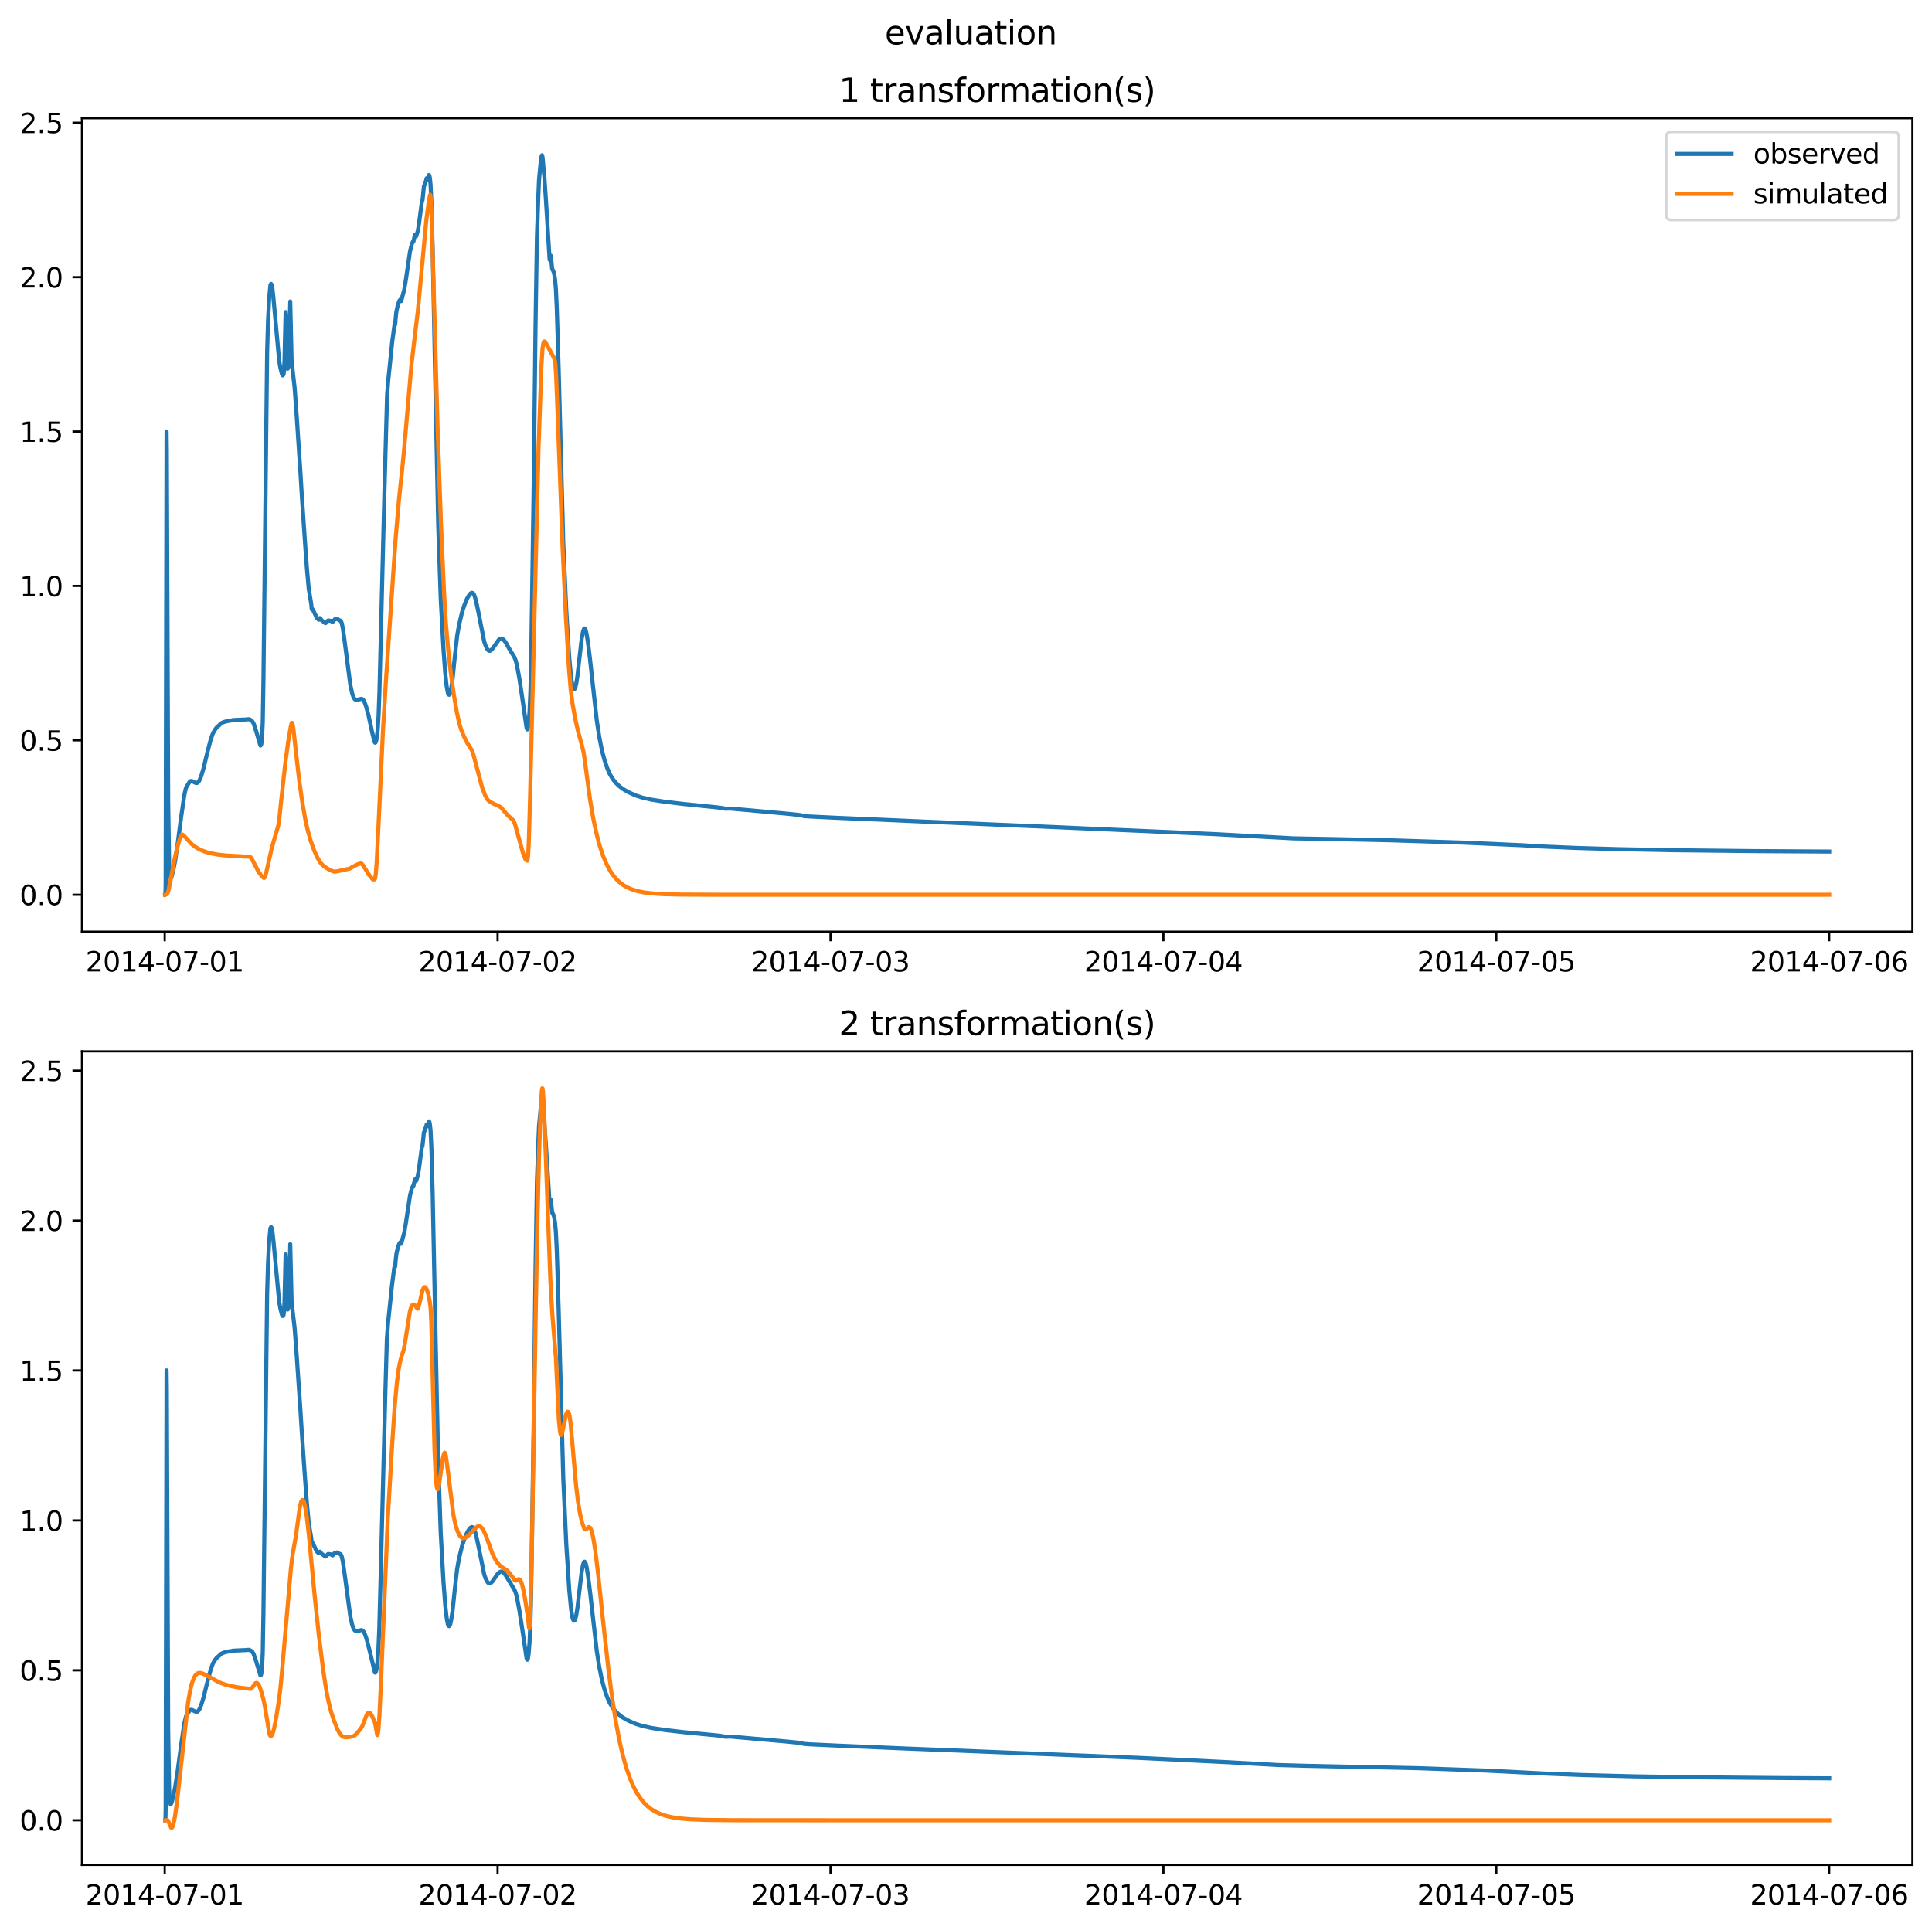 <?xml version="1.0" encoding="utf-8" standalone="no"?>
<!DOCTYPE svg PUBLIC "-//W3C//DTD SVG 1.1//EN"
  "http://www.w3.org/Graphics/SVG/1.1/DTD/svg11.dtd">
<svg xmlns:xlink="http://www.w3.org/1999/xlink" width="709.427pt" height="708.798pt" viewBox="0 0 709.427 708.798" xmlns="http://www.w3.org/2000/svg" version="1.1">
 <defs>
  <style type="text/css">*{stroke-linejoin: round; stroke-linecap: butt}</style>
 </defs>
 <g id="figure_1">
  <g id="patch_1">
   <path d="M 0 708.798 
L 709.427 708.798 
L 709.427 0 
L 0 0 
z
" style="fill: #ffffff"/>
  </g>
  <g id="axes_1">
   <g id="patch_2">
    <path d="M 30.103 342.2 
L 702.227 342.2 
L 702.227 43.44 
L 30.103 43.44 
z
" style="fill: #ffffff"/>
   </g>
   <g id="matplotlib.axis_1">
    <g id="xtick_1">
     <g id="line2d_1">
      <defs>
       <path id="m94038832e2" d="M 0 0 
L 0 3.5 
" style="stroke: #000000; stroke-width: 0.8"/>
      </defs>
      <g>
       <use xlink:href="#m94038832e2" x="60.484" y="342.2" style="stroke: #000000; stroke-width: 0.8"/>
      </g>
     </g>
     <g id="text_1">
      <!-- 2014-07-01 -->
      <g transform="translate(31.427 356.798) scale(0.1 -0.1)">
       <defs>
        <path id="DejaVuSans-32" d="M 1228 531 
L 3431 531 
L 3431 0 
L 469 0 
L 469 531 
Q 828 903 1448 1529 
Q 2069 2156 2228 2338 
Q 2531 2678 2651 2914 
Q 2772 3150 2772 3378 
Q 2772 3750 2511 3984 
Q 2250 4219 1831 4219 
Q 1534 4219 1204 4116 
Q 875 4013 500 3803 
L 500 4441 
Q 881 4594 1212 4672 
Q 1544 4750 1819 4750 
Q 2544 4750 2975 4387 
Q 3406 4025 3406 3419 
Q 3406 3131 3298 2873 
Q 3191 2616 2906 2266 
Q 2828 2175 2409 1742 
Q 1991 1309 1228 531 
z
" transform="scale(0.016)"/>
        <path id="DejaVuSans-30" d="M 2034 4250 
Q 1547 4250 1301 3770 
Q 1056 3291 1056 2328 
Q 1056 1369 1301 889 
Q 1547 409 2034 409 
Q 2525 409 2770 889 
Q 3016 1369 3016 2328 
Q 3016 3291 2770 3770 
Q 2525 4250 2034 4250 
z
M 2034 4750 
Q 2819 4750 3233 4129 
Q 3647 3509 3647 2328 
Q 3647 1150 3233 529 
Q 2819 -91 2034 -91 
Q 1250 -91 836 529 
Q 422 1150 422 2328 
Q 422 3509 836 4129 
Q 1250 4750 2034 4750 
z
" transform="scale(0.016)"/>
        <path id="DejaVuSans-31" d="M 794 531 
L 1825 531 
L 1825 4091 
L 703 3866 
L 703 4441 
L 1819 4666 
L 2450 4666 
L 2450 531 
L 3481 531 
L 3481 0 
L 794 0 
L 794 531 
z
" transform="scale(0.016)"/>
        <path id="DejaVuSans-34" d="M 2419 4116 
L 825 1625 
L 2419 1625 
L 2419 4116 
z
M 2253 4666 
L 3047 4666 
L 3047 1625 
L 3713 1625 
L 3713 1100 
L 3047 1100 
L 3047 0 
L 2419 0 
L 2419 1100 
L 313 1100 
L 313 1709 
L 2253 4666 
z
" transform="scale(0.016)"/>
        <path id="DejaVuSans-2d" d="M 313 2009 
L 1997 2009 
L 1997 1497 
L 313 1497 
L 313 2009 
z
" transform="scale(0.016)"/>
        <path id="DejaVuSans-37" d="M 525 4666 
L 3525 4666 
L 3525 4397 
L 1831 0 
L 1172 0 
L 2766 4134 
L 525 4134 
L 525 4666 
z
" transform="scale(0.016)"/>
       </defs>
       <use xlink:href="#DejaVuSans-32"/>
       <use xlink:href="#DejaVuSans-30" x="63.623"/>
       <use xlink:href="#DejaVuSans-31" x="127.246"/>
       <use xlink:href="#DejaVuSans-34" x="190.869"/>
       <use xlink:href="#DejaVuSans-2d" x="254.492"/>
       <use xlink:href="#DejaVuSans-30" x="290.576"/>
       <use xlink:href="#DejaVuSans-37" x="354.199"/>
       <use xlink:href="#DejaVuSans-2d" x="417.822"/>
       <use xlink:href="#DejaVuSans-30" x="453.906"/>
       <use xlink:href="#DejaVuSans-31" x="517.529"/>
      </g>
     </g>
    </g>
    <g id="xtick_2">
     <g id="line2d_2">
      <g>
       <use xlink:href="#m94038832e2" x="182.723" y="342.2" style="stroke: #000000; stroke-width: 0.8"/>
      </g>
     </g>
     <g id="text_2">
      <!-- 2014-07-02 -->
      <g transform="translate(153.665 356.798) scale(0.1 -0.1)">
       <use xlink:href="#DejaVuSans-32"/>
       <use xlink:href="#DejaVuSans-30" x="63.623"/>
       <use xlink:href="#DejaVuSans-31" x="127.246"/>
       <use xlink:href="#DejaVuSans-34" x="190.869"/>
       <use xlink:href="#DejaVuSans-2d" x="254.492"/>
       <use xlink:href="#DejaVuSans-30" x="290.576"/>
       <use xlink:href="#DejaVuSans-37" x="354.199"/>
       <use xlink:href="#DejaVuSans-2d" x="417.822"/>
       <use xlink:href="#DejaVuSans-30" x="453.906"/>
       <use xlink:href="#DejaVuSans-32" x="517.529"/>
      </g>
     </g>
    </g>
    <g id="xtick_3">
     <g id="line2d_3">
      <g>
       <use xlink:href="#m94038832e2" x="304.961" y="342.2" style="stroke: #000000; stroke-width: 0.8"/>
      </g>
     </g>
     <g id="text_3">
      <!-- 2014-07-03 -->
      <g transform="translate(275.903 356.798) scale(0.1 -0.1)">
       <defs>
        <path id="DejaVuSans-33" d="M 2597 2516 
Q 3050 2419 3304 2112 
Q 3559 1806 3559 1356 
Q 3559 666 3084 287 
Q 2609 -91 1734 -91 
Q 1441 -91 1130 -33 
Q 819 25 488 141 
L 488 750 
Q 750 597 1062 519 
Q 1375 441 1716 441 
Q 2309 441 2620 675 
Q 2931 909 2931 1356 
Q 2931 1769 2642 2001 
Q 2353 2234 1838 2234 
L 1294 2234 
L 1294 2753 
L 1863 2753 
Q 2328 2753 2575 2939 
Q 2822 3125 2822 3475 
Q 2822 3834 2567 4026 
Q 2313 4219 1838 4219 
Q 1578 4219 1281 4162 
Q 984 4106 628 3988 
L 628 4550 
Q 988 4650 1302 4700 
Q 1616 4750 1894 4750 
Q 2613 4750 3031 4423 
Q 3450 4097 3450 3541 
Q 3450 3153 3228 2886 
Q 3006 2619 2597 2516 
z
" transform="scale(0.016)"/>
       </defs>
       <use xlink:href="#DejaVuSans-32"/>
       <use xlink:href="#DejaVuSans-30" x="63.623"/>
       <use xlink:href="#DejaVuSans-31" x="127.246"/>
       <use xlink:href="#DejaVuSans-34" x="190.869"/>
       <use xlink:href="#DejaVuSans-2d" x="254.492"/>
       <use xlink:href="#DejaVuSans-30" x="290.576"/>
       <use xlink:href="#DejaVuSans-37" x="354.199"/>
       <use xlink:href="#DejaVuSans-2d" x="417.822"/>
       <use xlink:href="#DejaVuSans-30" x="453.906"/>
       <use xlink:href="#DejaVuSans-33" x="517.529"/>
      </g>
     </g>
    </g>
    <g id="xtick_4">
     <g id="line2d_4">
      <g>
       <use xlink:href="#m94038832e2" x="427.199" y="342.2" style="stroke: #000000; stroke-width: 0.8"/>
      </g>
     </g>
     <g id="text_4">
      <!-- 2014-07-04 -->
      <g transform="translate(398.141 356.798) scale(0.1 -0.1)">
       <use xlink:href="#DejaVuSans-32"/>
       <use xlink:href="#DejaVuSans-30" x="63.623"/>
       <use xlink:href="#DejaVuSans-31" x="127.246"/>
       <use xlink:href="#DejaVuSans-34" x="190.869"/>
       <use xlink:href="#DejaVuSans-2d" x="254.492"/>
       <use xlink:href="#DejaVuSans-30" x="290.576"/>
       <use xlink:href="#DejaVuSans-37" x="354.199"/>
       <use xlink:href="#DejaVuSans-2d" x="417.822"/>
       <use xlink:href="#DejaVuSans-30" x="453.906"/>
       <use xlink:href="#DejaVuSans-34" x="517.529"/>
      </g>
     </g>
    </g>
    <g id="xtick_5">
     <g id="line2d_5">
      <g>
       <use xlink:href="#m94038832e2" x="549.437" y="342.2" style="stroke: #000000; stroke-width: 0.8"/>
      </g>
     </g>
     <g id="text_5">
      <!-- 2014-07-05 -->
      <g transform="translate(520.38 356.798) scale(0.1 -0.1)">
       <defs>
        <path id="DejaVuSans-35" d="M 691 4666 
L 3169 4666 
L 3169 4134 
L 1269 4134 
L 1269 2991 
Q 1406 3038 1543 3061 
Q 1681 3084 1819 3084 
Q 2600 3084 3056 2656 
Q 3513 2228 3513 1497 
Q 3513 744 3044 326 
Q 2575 -91 1722 -91 
Q 1428 -91 1123 -41 
Q 819 9 494 109 
L 494 744 
Q 775 591 1075 516 
Q 1375 441 1709 441 
Q 2250 441 2565 725 
Q 2881 1009 2881 1497 
Q 2881 1984 2565 2268 
Q 2250 2553 1709 2553 
Q 1456 2553 1204 2497 
Q 953 2441 691 2322 
L 691 4666 
z
" transform="scale(0.016)"/>
       </defs>
       <use xlink:href="#DejaVuSans-32"/>
       <use xlink:href="#DejaVuSans-30" x="63.623"/>
       <use xlink:href="#DejaVuSans-31" x="127.246"/>
       <use xlink:href="#DejaVuSans-34" x="190.869"/>
       <use xlink:href="#DejaVuSans-2d" x="254.492"/>
       <use xlink:href="#DejaVuSans-30" x="290.576"/>
       <use xlink:href="#DejaVuSans-37" x="354.199"/>
       <use xlink:href="#DejaVuSans-2d" x="417.822"/>
       <use xlink:href="#DejaVuSans-30" x="453.906"/>
       <use xlink:href="#DejaVuSans-35" x="517.529"/>
      </g>
     </g>
    </g>
    <g id="xtick_6">
     <g id="line2d_6">
      <g>
       <use xlink:href="#m94038832e2" x="671.676" y="342.2" style="stroke: #000000; stroke-width: 0.8"/>
      </g>
     </g>
     <g id="text_6">
      <!-- 2014-07-06 -->
      <g transform="translate(642.618 356.798) scale(0.1 -0.1)">
       <defs>
        <path id="DejaVuSans-36" d="M 2113 2584 
Q 1688 2584 1439 2293 
Q 1191 2003 1191 1497 
Q 1191 994 1439 701 
Q 1688 409 2113 409 
Q 2538 409 2786 701 
Q 3034 994 3034 1497 
Q 3034 2003 2786 2293 
Q 2538 2584 2113 2584 
z
M 3366 4563 
L 3366 3988 
Q 3128 4100 2886 4159 
Q 2644 4219 2406 4219 
Q 1781 4219 1451 3797 
Q 1122 3375 1075 2522 
Q 1259 2794 1537 2939 
Q 1816 3084 2150 3084 
Q 2853 3084 3261 2657 
Q 3669 2231 3669 1497 
Q 3669 778 3244 343 
Q 2819 -91 2113 -91 
Q 1303 -91 875 529 
Q 447 1150 447 2328 
Q 447 3434 972 4092 
Q 1497 4750 2381 4750 
Q 2619 4750 2861 4703 
Q 3103 4656 3366 4563 
z
" transform="scale(0.016)"/>
       </defs>
       <use xlink:href="#DejaVuSans-32"/>
       <use xlink:href="#DejaVuSans-30" x="63.623"/>
       <use xlink:href="#DejaVuSans-31" x="127.246"/>
       <use xlink:href="#DejaVuSans-34" x="190.869"/>
       <use xlink:href="#DejaVuSans-2d" x="254.492"/>
       <use xlink:href="#DejaVuSans-30" x="290.576"/>
       <use xlink:href="#DejaVuSans-37" x="354.199"/>
       <use xlink:href="#DejaVuSans-2d" x="417.822"/>
       <use xlink:href="#DejaVuSans-30" x="453.906"/>
       <use xlink:href="#DejaVuSans-36" x="517.529"/>
      </g>
     </g>
    </g>
   </g>
   <g id="matplotlib.axis_2">
    <g id="ytick_1">
     <g id="line2d_7">
      <defs>
       <path id="m73e72490fb" d="M 0 0 
L -3.5 0 
" style="stroke: #000000; stroke-width: 0.8"/>
      </defs>
      <g>
       <use xlink:href="#m73e72490fb" x="30.103" y="328.62" style="stroke: #000000; stroke-width: 0.8"/>
      </g>
     </g>
     <g id="text_7">
      <!-- 0.0 -->
      <g transform="translate(7.2 332.419) scale(0.1 -0.1)">
       <defs>
        <path id="DejaVuSans-2e" d="M 684 794 
L 1344 794 
L 1344 0 
L 684 0 
L 684 794 
z
" transform="scale(0.016)"/>
       </defs>
       <use xlink:href="#DejaVuSans-30"/>
       <use xlink:href="#DejaVuSans-2e" x="63.623"/>
       <use xlink:href="#DejaVuSans-30" x="95.41"/>
      </g>
     </g>
    </g>
    <g id="ytick_2">
     <g id="line2d_8">
      <g>
       <use xlink:href="#m73e72490fb" x="30.103" y="271.916" style="stroke: #000000; stroke-width: 0.8"/>
      </g>
     </g>
     <g id="text_8">
      <!-- 0.5 -->
      <g transform="translate(7.2 275.715) scale(0.1 -0.1)">
       <use xlink:href="#DejaVuSans-30"/>
       <use xlink:href="#DejaVuSans-2e" x="63.623"/>
       <use xlink:href="#DejaVuSans-35" x="95.41"/>
      </g>
     </g>
    </g>
    <g id="ytick_3">
     <g id="line2d_9">
      <g>
       <use xlink:href="#m73e72490fb" x="30.103" y="215.212" style="stroke: #000000; stroke-width: 0.8"/>
      </g>
     </g>
     <g id="text_9">
      <!-- 1.0 -->
      <g transform="translate(7.2 219.011) scale(0.1 -0.1)">
       <use xlink:href="#DejaVuSans-31"/>
       <use xlink:href="#DejaVuSans-2e" x="63.623"/>
       <use xlink:href="#DejaVuSans-30" x="95.41"/>
      </g>
     </g>
    </g>
    <g id="ytick_4">
     <g id="line2d_10">
      <g>
       <use xlink:href="#m73e72490fb" x="30.103" y="158.507" style="stroke: #000000; stroke-width: 0.8"/>
      </g>
     </g>
     <g id="text_10">
      <!-- 1.5 -->
      <g transform="translate(7.2 162.307) scale(0.1 -0.1)">
       <use xlink:href="#DejaVuSans-31"/>
       <use xlink:href="#DejaVuSans-2e" x="63.623"/>
       <use xlink:href="#DejaVuSans-35" x="95.41"/>
      </g>
     </g>
    </g>
    <g id="ytick_5">
     <g id="line2d_11">
      <g>
       <use xlink:href="#m73e72490fb" x="30.103" y="101.803" style="stroke: #000000; stroke-width: 0.8"/>
      </g>
     </g>
     <g id="text_11">
      <!-- 2.0 -->
      <g transform="translate(7.2 105.602) scale(0.1 -0.1)">
       <use xlink:href="#DejaVuSans-32"/>
       <use xlink:href="#DejaVuSans-2e" x="63.623"/>
       <use xlink:href="#DejaVuSans-30" x="95.41"/>
      </g>
     </g>
    </g>
    <g id="ytick_6">
     <g id="line2d_12">
      <g>
       <use xlink:href="#m73e72490fb" x="30.103" y="45.099" style="stroke: #000000; stroke-width: 0.8"/>
      </g>
     </g>
     <g id="text_12">
      <!-- 2.5 -->
      <g transform="translate(7.2 48.898) scale(0.1 -0.1)">
       <use xlink:href="#DejaVuSans-32"/>
       <use xlink:href="#DejaVuSans-2e" x="63.623"/>
       <use xlink:href="#DejaVuSans-35" x="95.41"/>
      </g>
     </g>
    </g>
   </g>
   <g id="line2d_13">
    <path d="M 60.654 328.609 
L 60.739 328.606 
L 60.824 324.609 
L 61.164 158.484 
L 61.248 165.116 
L 61.758 294.425 
L 62.097 317.029 
L 62.352 321.407 
L 62.607 322.472 
L 62.776 322.461 
L 63.031 321.912 
L 63.625 319.6 
L 64.304 316.159 
L 65.153 310.529 
L 66.511 300.114 
L 67.7 291.926 
L 68.294 289.338 
L 68.719 288.627 
L 69.313 287.623 
L 69.737 287.007 
L 70.077 286.844 
L 70.586 286.922 
L 71.35 287.321 
L 72.029 287.619 
L 72.454 287.549 
L 72.793 287.272 
L 73.218 286.634 
L 73.812 285.246 
L 74.661 282.471 
L 75.934 277.198 
L 77.377 271.589 
L 78.141 269.454 
L 78.82 268.187 
L 79.584 267.18 
L 80.348 266.498 
L 80.603 266.269 
L 81.027 265.755 
L 82.046 265.247 
L 83.404 264.863 
L 84.847 264.622 
L 85.102 264.61 
L 85.526 264.461 
L 86.121 264.446 
L 89.94 264.27 
L 90.365 264.27 
L 90.789 264.158 
L 91.129 264.209 
L 91.468 264.151 
L 92.063 264.445 
L 92.657 264.921 
L 93.166 265.832 
L 94.1 268.68 
L 95.628 273.838 
L 95.798 273.741 
L 95.967 273.181 
L 96.222 270.866 
L 96.477 265.29 
L 96.731 250.357 
L 98.09 129.159 
L 98.429 117.572 
L 98.854 109.476 
L 99.278 104.732 
L 99.533 104.26 
L 99.703 104.522 
L 99.957 105.353 
L 100.382 109.199 
L 102.504 132.414 
L 102.928 134.989 
L 103.522 137.412 
L 103.777 137.905 
L 103.947 137.805 
L 104.117 137.502 
L 104.286 136.324 
L 104.456 132.676 
L 104.881 114.614 
L 104.966 116.037 
L 105.22 132.332 
L 105.475 135.403 
L 105.645 135.436 
L 105.814 134.914 
L 105.984 133.523 
L 106.154 128.778 
L 106.578 110.725 
L 107.088 132.791 
L 108.191 142.448 
L 108.955 152.981 
L 110.313 173.454 
L 110.823 181.885 
L 111.417 190.68 
L 112.096 200.573 
L 112.69 208.674 
L 113.369 216.246 
L 113.964 219.868 
L 114.303 221.986 
L 114.473 223.76 
L 114.558 223.865 
L 114.728 223.682 
L 114.897 223.918 
L 116.341 226.961 
L 116.765 227.337 
L 117.02 227.629 
L 117.189 227.471 
L 117.444 227.011 
L 117.614 227.108 
L 118.123 227.825 
L 119.481 228.88 
L 119.651 228.79 
L 120.5 227.892 
L 120.924 227.952 
L 121.349 228.024 
L 121.519 228.034 
L 122.113 228.441 
L 122.962 227.467 
L 123.896 227.308 
L 124.575 227.845 
L 124.914 227.899 
L 125.254 228.263 
L 125.508 228.927 
L 125.933 231.009 
L 126.612 236.002 
L 128.649 251.615 
L 129.328 254.724 
L 129.838 256.166 
L 130.262 256.811 
L 130.687 257.075 
L 131.111 257.069 
L 132.724 256.67 
L 133.148 256.864 
L 133.488 257.218 
L 133.912 258.013 
L 134.506 259.717 
L 135.355 262.899 
L 136.714 269.227 
L 137.478 272.41 
L 137.732 272.787 
L 137.902 272.706 
L 138.072 272.322 
L 138.326 271.12 
L 138.666 268.235 
L 139.006 263.032 
L 139.345 253.57 
L 140.279 216.071 
L 141.213 178.772 
L 142.146 145.035 
L 142.571 139.679 
L 144.014 125.617 
L 144.863 119.289 
L 145.033 119.362 
L 145.117 119.15 
L 145.287 116.955 
L 145.542 114.488 
L 146.051 112.14 
L 146.645 110.459 
L 147.07 109.945 
L 147.325 110.574 
L 147.919 108.288 
L 148.428 106.446 
L 149.022 102.847 
L 150.55 92.358 
L 151.229 89.583 
L 151.654 88.732 
L 151.824 88.684 
L 152.333 86.288 
L 152.588 86.753 
L 152.842 86.758 
L 153.436 84.739 
L 153.861 82.1 
L 154.88 74.265 
L 155.049 73.566 
L 155.134 73.546 
L 155.304 72.062 
L 155.644 68.53 
L 155.813 68.114 
L 156.238 66.82 
L 156.407 66.559 
L 156.662 65.478 
L 156.747 65.442 
L 156.832 65.527 
L 157.002 66.091 
L 157.087 65.944 
L 157.426 64.336 
L 157.511 64.281 
L 157.681 64.532 
L 157.851 65.371 
L 158.105 67.758 
L 158.445 75.171 
L 158.869 91.275 
L 159.803 138.763 
L 160.907 192.649 
L 161.84 220.086 
L 162.859 238.679 
L 163.538 247.732 
L 164.047 252.346 
L 164.472 254.568 
L 164.726 255.106 
L 164.896 255.201 
L 165.066 255.076 
L 165.321 254.481 
L 165.66 252.983 
L 166.17 249.566 
L 167.018 241.087 
L 167.867 233.511 
L 168.546 229.618 
L 169.65 224.925 
L 170.499 222.3 
L 171.518 219.843 
L 172.281 218.562 
L 172.876 217.886 
L 173.3 217.72 
L 173.64 217.835 
L 173.979 218.232 
L 174.319 219.042 
L 174.913 221.237 
L 175.677 224.881 
L 177.799 235.657 
L 178.393 237.38 
L 178.988 238.499 
L 179.412 238.944 
L 179.752 239.056 
L 180.091 238.965 
L 180.6 238.549 
L 181.195 237.781 
L 183.147 234.994 
L 183.741 234.596 
L 184.166 234.528 
L 184.59 234.693 
L 185.1 235.167 
L 185.779 236.105 
L 186.882 238.083 
L 187.986 239.93 
L 188.835 241.281 
L 189.344 242.53 
L 189.853 244.533 
L 190.702 249.163 
L 191.636 255.384 
L 193.334 267.234 
L 193.588 267.909 
L 193.673 267.894 
L 193.843 267.456 
L 194.098 265.799 
L 194.437 261.488 
L 194.777 253.711 
L 195.031 242.612 
L 195.965 178.593 
L 196.644 119.737 
L 197.154 87.209 
L 197.663 72.285 
L 197.918 66.152 
L 198.682 57.911 
L 199.021 57.028 
L 199.191 57.557 
L 199.361 59.15 
L 199.615 62.378 
L 199.87 64.81 
L 200.464 73.406 
L 201.822 95.452 
L 201.907 95.059 
L 202.247 93.901 
L 202.417 95.366 
L 202.756 98.858 
L 202.926 99.007 
L 203.435 100.241 
L 203.775 102.309 
L 204.114 106.017 
L 204.454 113.321 
L 205.133 135.391 
L 206.831 199.417 
L 207.934 224.231 
L 209.038 241.763 
L 209.717 248.981 
L 210.226 252.087 
L 210.481 252.81 
L 210.82 253.143 
L 210.99 253.044 
L 211.245 252.484 
L 211.584 251.138 
L 212.009 248.466 
L 212.688 242.405 
L 213.622 234.363 
L 214.131 231.777 
L 214.471 230.934 
L 214.64 230.819 
L 214.81 230.941 
L 215.065 231.495 
L 215.404 232.889 
L 215.914 236.071 
L 216.678 242.38 
L 219.139 264.676 
L 220.073 270.776 
L 221.007 275.495 
L 221.941 279.073 
L 222.959 282.095 
L 223.893 284.26 
L 224.997 286.112 
L 225.931 287.301 
L 227.204 288.579 
L 228.647 289.728 
L 230.599 290.87 
L 233.231 292.09 
L 235.947 292.981 
L 239.428 293.74 
L 244.096 294.478 
L 251.057 295.302 
L 263.366 296.544 
L 265.573 296.84 
L 266.252 297.022 
L 268.205 296.968 
L 288.662 298.825 
L 293.926 299.376 
L 295.199 299.727 
L 297.066 299.879 
L 306.574 300.343 
L 331.531 301.416 
L 335.436 301.599 
L 379.238 303.436 
L 446.044 306.364 
L 474.906 307.914 
L 487.385 308.142 
L 510.559 308.621 
L 537.298 309.478 
L 559.284 310.464 
L 565.142 310.853 
L 578.809 311.433 
L 594.343 311.889 
L 614.377 312.27 
L 643.833 312.59 
L 671.676 312.757 
L 671.676 312.757 
" clip-path="url(#p11675a5d7e)" style="fill: none; stroke: #1f77b4; stroke-width: 1.5; stroke-linecap: square"/>
   </g>
   <g id="line2d_14">
    <path d="M 60.654 328.619 
L 61.333 328.333 
L 61.588 327.919 
L 61.928 326.804 
L 62.522 323.82 
L 64.219 314.937 
L 65.408 310.048 
L 66.257 307.304 
L 66.596 306.645 
L 66.851 306.49 
L 67.106 306.554 
L 67.53 306.929 
L 70.586 310.209 
L 72.029 311.258 
L 73.557 312.1 
L 75.34 312.821 
L 77.377 313.399 
L 79.839 313.859 
L 82.98 314.208 
L 87.309 314.451 
L 91.808 314.693 
L 92.148 314.986 
L 92.657 315.833 
L 95.034 320.31 
L 96.222 321.957 
L 96.901 322.467 
L 97.071 322.415 
L 97.326 322.022 
L 97.665 320.962 
L 98.429 317.516 
L 99.787 311.521 
L 100.976 307.313 
L 102.164 303.291 
L 102.589 300.405 
L 103.438 292.337 
L 104.796 280.014 
L 105.899 271.929 
L 106.748 266.988 
L 107.088 265.586 
L 107.258 265.486 
L 107.427 265.913 
L 107.767 267.974 
L 108.531 274.919 
L 109.889 286.79 
L 110.993 294.578 
L 112.096 300.9 
L 113.03 305.095 
L 114.133 308.943 
L 115.322 312.254 
L 116.51 314.903 
L 117.529 316.677 
L 118.293 317.562 
L 119.396 318.466 
L 120.84 319.368 
L 122.283 320.032 
L 122.877 320.138 
L 123.811 320.02 
L 128.31 319.051 
L 131.026 317.573 
L 132.299 317.147 
L 132.724 317.174 
L 133.063 317.467 
L 133.658 318.363 
L 135.525 321.329 
L 136.798 322.877 
L 137.053 323.02 
L 137.562 322.986 
L 137.732 322.627 
L 137.987 321.022 
L 138.326 316.538 
L 138.921 304.44 
L 140.618 268.436 
L 141.722 249.852 
L 145.287 197.637 
L 146.476 183.787 
L 147.664 172.515 
L 148.343 165.624 
L 151.06 134.184 
L 152.248 124.054 
L 153.436 114.179 
L 156.577 80.568 
L 157.511 73.598 
L 157.935 71.52 
L 158.02 71.628 
L 158.19 73.103 
L 158.445 78.428 
L 158.954 95.607 
L 160.737 158.911 
L 161.925 192.152 
L 163.029 217.036 
L 163.708 228.574 
L 164.472 237.59 
L 165.49 246.757 
L 166.594 254.789 
L 167.698 261.329 
L 168.631 265.677 
L 169.395 268.115 
L 170.414 270.598 
L 171.602 272.919 
L 173.045 275.205 
L 173.47 276.006 
L 173.894 277.379 
L 177.035 289.218 
L 178.139 292.102 
L 178.818 293.408 
L 179.412 294.069 
L 180.346 294.722 
L 181.874 295.494 
L 183.911 296.473 
L 184.675 297.384 
L 186.288 299.301 
L 187.646 300.551 
L 188.495 301.348 
L 188.835 301.958 
L 189.259 303.293 
L 192.06 313.354 
L 192.994 315.744 
L 193.588 316.118 
L 193.758 315.591 
L 193.928 314.002 
L 194.183 308.969 
L 194.607 294.161 
L 197.748 164.481 
L 198.766 135.225 
L 199.191 128.251 
L 199.53 125.997 
L 199.785 125.46 
L 199.955 125.419 
L 200.21 125.631 
L 200.719 126.498 
L 202.671 130.09 
L 203.35 131.33 
L 203.775 132.52 
L 203.945 133.858 
L 204.199 137.835 
L 204.709 150.665 
L 206.576 201.14 
L 207.765 226.242 
L 208.868 244.933 
L 209.547 253.218 
L 210.226 258.479 
L 211.16 263.703 
L 212.264 268.629 
L 213.537 273.256 
L 214.301 276.318 
L 214.895 280.513 
L 216.678 293.8 
L 217.781 300.289 
L 218.885 305.574 
L 220.073 310.172 
L 221.262 313.854 
L 222.45 316.803 
L 223.639 319.164 
L 224.827 321.054 
L 226.1 322.662 
L 227.374 323.928 
L 228.817 325.042 
L 230.345 325.934 
L 232.042 326.667 
L 233.995 327.267 
L 236.372 327.754 
L 239.343 328.124 
L 243.417 328.389 
L 249.699 328.549 
L 263.026 328.614 
L 371.173 328.62 
L 671.676 328.62 
L 671.676 328.62 
" clip-path="url(#p11675a5d7e)" style="fill: none; stroke: #ff7f0e; stroke-width: 1.5; stroke-linecap: square"/>
   </g>
   <g id="patch_3">
    <path d="M 30.103 342.2 
L 30.103 43.44 
" style="fill: none; stroke: #000000; stroke-width: 0.8; stroke-linejoin: miter; stroke-linecap: square"/>
   </g>
   <g id="patch_4">
    <path d="M 702.227 342.2 
L 702.227 43.44 
" style="fill: none; stroke: #000000; stroke-width: 0.8; stroke-linejoin: miter; stroke-linecap: square"/>
   </g>
   <g id="patch_5">
    <path d="M 30.103 342.2 
L 702.227 342.2 
" style="fill: none; stroke: #000000; stroke-width: 0.8; stroke-linejoin: miter; stroke-linecap: square"/>
   </g>
   <g id="patch_6">
    <path d="M 30.103 43.44 
L 702.227 43.44 
" style="fill: none; stroke: #000000; stroke-width: 0.8; stroke-linejoin: miter; stroke-linecap: square"/>
   </g>
   <g id="text_13">
    <!-- 1 transformation(s) -->
    <g transform="translate(308.05 37.44) scale(0.12 -0.12)">
     <defs>
      <path id="DejaVuSans-20" transform="scale(0.016)"/>
      <path id="DejaVuSans-74" d="M 1172 4494 
L 1172 3500 
L 2356 3500 
L 2356 3053 
L 1172 3053 
L 1172 1153 
Q 1172 725 1289 603 
Q 1406 481 1766 481 
L 2356 481 
L 2356 0 
L 1766 0 
Q 1100 0 847 248 
Q 594 497 594 1153 
L 594 3053 
L 172 3053 
L 172 3500 
L 594 3500 
L 594 4494 
L 1172 4494 
z
" transform="scale(0.016)"/>
      <path id="DejaVuSans-72" d="M 2631 2963 
Q 2534 3019 2420 3045 
Q 2306 3072 2169 3072 
Q 1681 3072 1420 2755 
Q 1159 2438 1159 1844 
L 1159 0 
L 581 0 
L 581 3500 
L 1159 3500 
L 1159 2956 
Q 1341 3275 1631 3429 
Q 1922 3584 2338 3584 
Q 2397 3584 2469 3576 
Q 2541 3569 2628 3553 
L 2631 2963 
z
" transform="scale(0.016)"/>
      <path id="DejaVuSans-61" d="M 2194 1759 
Q 1497 1759 1228 1600 
Q 959 1441 959 1056 
Q 959 750 1161 570 
Q 1363 391 1709 391 
Q 2188 391 2477 730 
Q 2766 1069 2766 1631 
L 2766 1759 
L 2194 1759 
z
M 3341 1997 
L 3341 0 
L 2766 0 
L 2766 531 
Q 2569 213 2275 61 
Q 1981 -91 1556 -91 
Q 1019 -91 701 211 
Q 384 513 384 1019 
Q 384 1609 779 1909 
Q 1175 2209 1959 2209 
L 2766 2209 
L 2766 2266 
Q 2766 2663 2505 2880 
Q 2244 3097 1772 3097 
Q 1472 3097 1187 3025 
Q 903 2953 641 2809 
L 641 3341 
Q 956 3463 1253 3523 
Q 1550 3584 1831 3584 
Q 2591 3584 2966 3190 
Q 3341 2797 3341 1997 
z
" transform="scale(0.016)"/>
      <path id="DejaVuSans-6e" d="M 3513 2113 
L 3513 0 
L 2938 0 
L 2938 2094 
Q 2938 2591 2744 2837 
Q 2550 3084 2163 3084 
Q 1697 3084 1428 2787 
Q 1159 2491 1159 1978 
L 1159 0 
L 581 0 
L 581 3500 
L 1159 3500 
L 1159 2956 
Q 1366 3272 1645 3428 
Q 1925 3584 2291 3584 
Q 2894 3584 3203 3211 
Q 3513 2838 3513 2113 
z
" transform="scale(0.016)"/>
      <path id="DejaVuSans-73" d="M 2834 3397 
L 2834 2853 
Q 2591 2978 2328 3040 
Q 2066 3103 1784 3103 
Q 1356 3103 1142 2972 
Q 928 2841 928 2578 
Q 928 2378 1081 2264 
Q 1234 2150 1697 2047 
L 1894 2003 
Q 2506 1872 2764 1633 
Q 3022 1394 3022 966 
Q 3022 478 2636 193 
Q 2250 -91 1575 -91 
Q 1294 -91 989 -36 
Q 684 19 347 128 
L 347 722 
Q 666 556 975 473 
Q 1284 391 1588 391 
Q 1994 391 2212 530 
Q 2431 669 2431 922 
Q 2431 1156 2273 1281 
Q 2116 1406 1581 1522 
L 1381 1569 
Q 847 1681 609 1914 
Q 372 2147 372 2553 
Q 372 3047 722 3315 
Q 1072 3584 1716 3584 
Q 2034 3584 2315 3537 
Q 2597 3491 2834 3397 
z
" transform="scale(0.016)"/>
      <path id="DejaVuSans-66" d="M 2375 4863 
L 2375 4384 
L 1825 4384 
Q 1516 4384 1395 4259 
Q 1275 4134 1275 3809 
L 1275 3500 
L 2222 3500 
L 2222 3053 
L 1275 3053 
L 1275 0 
L 697 0 
L 697 3053 
L 147 3053 
L 147 3500 
L 697 3500 
L 697 3744 
Q 697 4328 969 4595 
Q 1241 4863 1831 4863 
L 2375 4863 
z
" transform="scale(0.016)"/>
      <path id="DejaVuSans-6f" d="M 1959 3097 
Q 1497 3097 1228 2736 
Q 959 2375 959 1747 
Q 959 1119 1226 758 
Q 1494 397 1959 397 
Q 2419 397 2687 759 
Q 2956 1122 2956 1747 
Q 2956 2369 2687 2733 
Q 2419 3097 1959 3097 
z
M 1959 3584 
Q 2709 3584 3137 3096 
Q 3566 2609 3566 1747 
Q 3566 888 3137 398 
Q 2709 -91 1959 -91 
Q 1206 -91 779 398 
Q 353 888 353 1747 
Q 353 2609 779 3096 
Q 1206 3584 1959 3584 
z
" transform="scale(0.016)"/>
      <path id="DejaVuSans-6d" d="M 3328 2828 
Q 3544 3216 3844 3400 
Q 4144 3584 4550 3584 
Q 5097 3584 5394 3201 
Q 5691 2819 5691 2113 
L 5691 0 
L 5113 0 
L 5113 2094 
Q 5113 2597 4934 2840 
Q 4756 3084 4391 3084 
Q 3944 3084 3684 2787 
Q 3425 2491 3425 1978 
L 3425 0 
L 2847 0 
L 2847 2094 
Q 2847 2600 2669 2842 
Q 2491 3084 2119 3084 
Q 1678 3084 1418 2786 
Q 1159 2488 1159 1978 
L 1159 0 
L 581 0 
L 581 3500 
L 1159 3500 
L 1159 2956 
Q 1356 3278 1631 3431 
Q 1906 3584 2284 3584 
Q 2666 3584 2933 3390 
Q 3200 3197 3328 2828 
z
" transform="scale(0.016)"/>
      <path id="DejaVuSans-69" d="M 603 3500 
L 1178 3500 
L 1178 0 
L 603 0 
L 603 3500 
z
M 603 4863 
L 1178 4863 
L 1178 4134 
L 603 4134 
L 603 4863 
z
" transform="scale(0.016)"/>
      <path id="DejaVuSans-28" d="M 1984 4856 
Q 1566 4138 1362 3434 
Q 1159 2731 1159 2009 
Q 1159 1288 1364 580 
Q 1569 -128 1984 -844 
L 1484 -844 
Q 1016 -109 783 600 
Q 550 1309 550 2009 
Q 550 2706 781 3412 
Q 1013 4119 1484 4856 
L 1984 4856 
z
" transform="scale(0.016)"/>
      <path id="DejaVuSans-29" d="M 513 4856 
L 1013 4856 
Q 1481 4119 1714 3412 
Q 1947 2706 1947 2009 
Q 1947 1309 1714 600 
Q 1481 -109 1013 -844 
L 513 -844 
Q 928 -128 1133 580 
Q 1338 1288 1338 2009 
Q 1338 2731 1133 3434 
Q 928 4138 513 4856 
z
" transform="scale(0.016)"/>
     </defs>
     <use xlink:href="#DejaVuSans-31"/>
     <use xlink:href="#DejaVuSans-20" x="63.623"/>
     <use xlink:href="#DejaVuSans-74" x="95.41"/>
     <use xlink:href="#DejaVuSans-72" x="134.619"/>
     <use xlink:href="#DejaVuSans-61" x="175.732"/>
     <use xlink:href="#DejaVuSans-6e" x="237.012"/>
     <use xlink:href="#DejaVuSans-73" x="300.391"/>
     <use xlink:href="#DejaVuSans-66" x="352.49"/>
     <use xlink:href="#DejaVuSans-6f" x="387.695"/>
     <use xlink:href="#DejaVuSans-72" x="448.877"/>
     <use xlink:href="#DejaVuSans-6d" x="488.24"/>
     <use xlink:href="#DejaVuSans-61" x="585.652"/>
     <use xlink:href="#DejaVuSans-74" x="646.932"/>
     <use xlink:href="#DejaVuSans-69" x="686.141"/>
     <use xlink:href="#DejaVuSans-6f" x="713.924"/>
     <use xlink:href="#DejaVuSans-6e" x="775.105"/>
     <use xlink:href="#DejaVuSans-28" x="838.484"/>
     <use xlink:href="#DejaVuSans-73" x="877.498"/>
     <use xlink:href="#DejaVuSans-29" x="929.598"/>
    </g>
   </g>
   <g id="legend_1">
    <g id="patch_7">
     <path d="M 613.833 80.796 
L 695.227 80.796 
Q 697.227 80.796 697.227 78.796 
L 697.227 50.44 
Q 697.227 48.44 695.227 48.44 
L 613.833 48.44 
Q 611.833 48.44 611.833 50.44 
L 611.833 78.796 
Q 611.833 80.796 613.833 80.796 
z
" style="fill: #ffffff; opacity: 0.8; stroke: #cccccc; stroke-linejoin: miter"/>
    </g>
    <g id="line2d_15">
     <path d="M 615.833 56.538 
L 625.833 56.538 
L 635.833 56.538 
" style="fill: none; stroke: #1f77b4; stroke-width: 1.5; stroke-linecap: square"/>
    </g>
    <g id="text_14">
     <!-- observed -->
     <g transform="translate(643.833 60.038) scale(0.1 -0.1)">
      <defs>
       <path id="DejaVuSans-62" d="M 3116 1747 
Q 3116 2381 2855 2742 
Q 2594 3103 2138 3103 
Q 1681 3103 1420 2742 
Q 1159 2381 1159 1747 
Q 1159 1113 1420 752 
Q 1681 391 2138 391 
Q 2594 391 2855 752 
Q 3116 1113 3116 1747 
z
M 1159 2969 
Q 1341 3281 1617 3432 
Q 1894 3584 2278 3584 
Q 2916 3584 3314 3078 
Q 3713 2572 3713 1747 
Q 3713 922 3314 415 
Q 2916 -91 2278 -91 
Q 1894 -91 1617 61 
Q 1341 213 1159 525 
L 1159 0 
L 581 0 
L 581 4863 
L 1159 4863 
L 1159 2969 
z
" transform="scale(0.016)"/>
       <path id="DejaVuSans-65" d="M 3597 1894 
L 3597 1613 
L 953 1613 
Q 991 1019 1311 708 
Q 1631 397 2203 397 
Q 2534 397 2845 478 
Q 3156 559 3463 722 
L 3463 178 
Q 3153 47 2828 -22 
Q 2503 -91 2169 -91 
Q 1331 -91 842 396 
Q 353 884 353 1716 
Q 353 2575 817 3079 
Q 1281 3584 2069 3584 
Q 2775 3584 3186 3129 
Q 3597 2675 3597 1894 
z
M 3022 2063 
Q 3016 2534 2758 2815 
Q 2500 3097 2075 3097 
Q 1594 3097 1305 2825 
Q 1016 2553 972 2059 
L 3022 2063 
z
" transform="scale(0.016)"/>
       <path id="DejaVuSans-76" d="M 191 3500 
L 800 3500 
L 1894 563 
L 2988 3500 
L 3597 3500 
L 2284 0 
L 1503 0 
L 191 3500 
z
" transform="scale(0.016)"/>
       <path id="DejaVuSans-64" d="M 2906 2969 
L 2906 4863 
L 3481 4863 
L 3481 0 
L 2906 0 
L 2906 525 
Q 2725 213 2448 61 
Q 2172 -91 1784 -91 
Q 1150 -91 751 415 
Q 353 922 353 1747 
Q 353 2572 751 3078 
Q 1150 3584 1784 3584 
Q 2172 3584 2448 3432 
Q 2725 3281 2906 2969 
z
M 947 1747 
Q 947 1113 1208 752 
Q 1469 391 1925 391 
Q 2381 391 2643 752 
Q 2906 1113 2906 1747 
Q 2906 2381 2643 2742 
Q 2381 3103 1925 3103 
Q 1469 3103 1208 2742 
Q 947 2381 947 1747 
z
" transform="scale(0.016)"/>
      </defs>
      <use xlink:href="#DejaVuSans-6f"/>
      <use xlink:href="#DejaVuSans-62" x="61.182"/>
      <use xlink:href="#DejaVuSans-73" x="124.658"/>
      <use xlink:href="#DejaVuSans-65" x="176.758"/>
      <use xlink:href="#DejaVuSans-72" x="238.281"/>
      <use xlink:href="#DejaVuSans-76" x="279.395"/>
      <use xlink:href="#DejaVuSans-65" x="338.574"/>
      <use xlink:href="#DejaVuSans-64" x="400.098"/>
     </g>
    </g>
    <g id="line2d_16">
     <path d="M 615.833 71.217 
L 625.833 71.217 
L 635.833 71.217 
" style="fill: none; stroke: #ff7f0e; stroke-width: 1.5; stroke-linecap: square"/>
    </g>
    <g id="text_15">
     <!-- simulated -->
     <g transform="translate(643.833 74.717) scale(0.1 -0.1)">
      <defs>
       <path id="DejaVuSans-75" d="M 544 1381 
L 544 3500 
L 1119 3500 
L 1119 1403 
Q 1119 906 1312 657 
Q 1506 409 1894 409 
Q 2359 409 2629 706 
Q 2900 1003 2900 1516 
L 2900 3500 
L 3475 3500 
L 3475 0 
L 2900 0 
L 2900 538 
Q 2691 219 2414 64 
Q 2138 -91 1772 -91 
Q 1169 -91 856 284 
Q 544 659 544 1381 
z
M 1991 3584 
L 1991 3584 
z
" transform="scale(0.016)"/>
       <path id="DejaVuSans-6c" d="M 603 4863 
L 1178 4863 
L 1178 0 
L 603 0 
L 603 4863 
z
" transform="scale(0.016)"/>
      </defs>
      <use xlink:href="#DejaVuSans-73"/>
      <use xlink:href="#DejaVuSans-69" x="52.1"/>
      <use xlink:href="#DejaVuSans-6d" x="79.883"/>
      <use xlink:href="#DejaVuSans-75" x="177.295"/>
      <use xlink:href="#DejaVuSans-6c" x="240.674"/>
      <use xlink:href="#DejaVuSans-61" x="268.457"/>
      <use xlink:href="#DejaVuSans-74" x="329.736"/>
      <use xlink:href="#DejaVuSans-65" x="368.945"/>
      <use xlink:href="#DejaVuSans-64" x="430.469"/>
     </g>
    </g>
   </g>
  </g>
  <g id="axes_2">
   <g id="patch_8">
    <path d="M 30.103 684.92 
L 702.227 684.92 
L 702.227 386.16 
L 30.103 386.16 
z
" style="fill: #ffffff"/>
   </g>
   <g id="matplotlib.axis_3">
    <g id="xtick_7">
     <g id="line2d_17">
      <g>
       <use xlink:href="#m94038832e2" x="60.484" y="684.92" style="stroke: #000000; stroke-width: 0.8"/>
      </g>
     </g>
     <g id="text_16">
      <!-- 2014-07-01 -->
      <g transform="translate(31.427 699.518) scale(0.1 -0.1)">
       <use xlink:href="#DejaVuSans-32"/>
       <use xlink:href="#DejaVuSans-30" x="63.623"/>
       <use xlink:href="#DejaVuSans-31" x="127.246"/>
       <use xlink:href="#DejaVuSans-34" x="190.869"/>
       <use xlink:href="#DejaVuSans-2d" x="254.492"/>
       <use xlink:href="#DejaVuSans-30" x="290.576"/>
       <use xlink:href="#DejaVuSans-37" x="354.199"/>
       <use xlink:href="#DejaVuSans-2d" x="417.822"/>
       <use xlink:href="#DejaVuSans-30" x="453.906"/>
       <use xlink:href="#DejaVuSans-31" x="517.529"/>
      </g>
     </g>
    </g>
    <g id="xtick_8">
     <g id="line2d_18">
      <g>
       <use xlink:href="#m94038832e2" x="182.723" y="684.92" style="stroke: #000000; stroke-width: 0.8"/>
      </g>
     </g>
     <g id="text_17">
      <!-- 2014-07-02 -->
      <g transform="translate(153.665 699.518) scale(0.1 -0.1)">
       <use xlink:href="#DejaVuSans-32"/>
       <use xlink:href="#DejaVuSans-30" x="63.623"/>
       <use xlink:href="#DejaVuSans-31" x="127.246"/>
       <use xlink:href="#DejaVuSans-34" x="190.869"/>
       <use xlink:href="#DejaVuSans-2d" x="254.492"/>
       <use xlink:href="#DejaVuSans-30" x="290.576"/>
       <use xlink:href="#DejaVuSans-37" x="354.199"/>
       <use xlink:href="#DejaVuSans-2d" x="417.822"/>
       <use xlink:href="#DejaVuSans-30" x="453.906"/>
       <use xlink:href="#DejaVuSans-32" x="517.529"/>
      </g>
     </g>
    </g>
    <g id="xtick_9">
     <g id="line2d_19">
      <g>
       <use xlink:href="#m94038832e2" x="304.961" y="684.92" style="stroke: #000000; stroke-width: 0.8"/>
      </g>
     </g>
     <g id="text_18">
      <!-- 2014-07-03 -->
      <g transform="translate(275.903 699.518) scale(0.1 -0.1)">
       <use xlink:href="#DejaVuSans-32"/>
       <use xlink:href="#DejaVuSans-30" x="63.623"/>
       <use xlink:href="#DejaVuSans-31" x="127.246"/>
       <use xlink:href="#DejaVuSans-34" x="190.869"/>
       <use xlink:href="#DejaVuSans-2d" x="254.492"/>
       <use xlink:href="#DejaVuSans-30" x="290.576"/>
       <use xlink:href="#DejaVuSans-37" x="354.199"/>
       <use xlink:href="#DejaVuSans-2d" x="417.822"/>
       <use xlink:href="#DejaVuSans-30" x="453.906"/>
       <use xlink:href="#DejaVuSans-33" x="517.529"/>
      </g>
     </g>
    </g>
    <g id="xtick_10">
     <g id="line2d_20">
      <g>
       <use xlink:href="#m94038832e2" x="427.199" y="684.92" style="stroke: #000000; stroke-width: 0.8"/>
      </g>
     </g>
     <g id="text_19">
      <!-- 2014-07-04 -->
      <g transform="translate(398.141 699.518) scale(0.1 -0.1)">
       <use xlink:href="#DejaVuSans-32"/>
       <use xlink:href="#DejaVuSans-30" x="63.623"/>
       <use xlink:href="#DejaVuSans-31" x="127.246"/>
       <use xlink:href="#DejaVuSans-34" x="190.869"/>
       <use xlink:href="#DejaVuSans-2d" x="254.492"/>
       <use xlink:href="#DejaVuSans-30" x="290.576"/>
       <use xlink:href="#DejaVuSans-37" x="354.199"/>
       <use xlink:href="#DejaVuSans-2d" x="417.822"/>
       <use xlink:href="#DejaVuSans-30" x="453.906"/>
       <use xlink:href="#DejaVuSans-34" x="517.529"/>
      </g>
     </g>
    </g>
    <g id="xtick_11">
     <g id="line2d_21">
      <g>
       <use xlink:href="#m94038832e2" x="549.437" y="684.92" style="stroke: #000000; stroke-width: 0.8"/>
      </g>
     </g>
     <g id="text_20">
      <!-- 2014-07-05 -->
      <g transform="translate(520.38 699.518) scale(0.1 -0.1)">
       <use xlink:href="#DejaVuSans-32"/>
       <use xlink:href="#DejaVuSans-30" x="63.623"/>
       <use xlink:href="#DejaVuSans-31" x="127.246"/>
       <use xlink:href="#DejaVuSans-34" x="190.869"/>
       <use xlink:href="#DejaVuSans-2d" x="254.492"/>
       <use xlink:href="#DejaVuSans-30" x="290.576"/>
       <use xlink:href="#DejaVuSans-37" x="354.199"/>
       <use xlink:href="#DejaVuSans-2d" x="417.822"/>
       <use xlink:href="#DejaVuSans-30" x="453.906"/>
       <use xlink:href="#DejaVuSans-35" x="517.529"/>
      </g>
     </g>
    </g>
    <g id="xtick_12">
     <g id="line2d_22">
      <g>
       <use xlink:href="#m94038832e2" x="671.676" y="684.92" style="stroke: #000000; stroke-width: 0.8"/>
      </g>
     </g>
     <g id="text_21">
      <!-- 2014-07-06 -->
      <g transform="translate(642.618 699.518) scale(0.1 -0.1)">
       <use xlink:href="#DejaVuSans-32"/>
       <use xlink:href="#DejaVuSans-30" x="63.623"/>
       <use xlink:href="#DejaVuSans-31" x="127.246"/>
       <use xlink:href="#DejaVuSans-34" x="190.869"/>
       <use xlink:href="#DejaVuSans-2d" x="254.492"/>
       <use xlink:href="#DejaVuSans-30" x="290.576"/>
       <use xlink:href="#DejaVuSans-37" x="354.199"/>
       <use xlink:href="#DejaVuSans-2d" x="417.822"/>
       <use xlink:href="#DejaVuSans-30" x="453.906"/>
       <use xlink:href="#DejaVuSans-36" x="517.529"/>
      </g>
     </g>
    </g>
   </g>
   <g id="matplotlib.axis_4">
    <g id="ytick_7">
     <g id="line2d_23">
      <g>
       <use xlink:href="#m73e72490fb" x="30.103" y="668.548" style="stroke: #000000; stroke-width: 0.8"/>
      </g>
     </g>
     <g id="text_22">
      <!-- 0.0 -->
      <g transform="translate(7.2 672.347) scale(0.1 -0.1)">
       <use xlink:href="#DejaVuSans-30"/>
       <use xlink:href="#DejaVuSans-2e" x="63.623"/>
       <use xlink:href="#DejaVuSans-30" x="95.41"/>
      </g>
     </g>
    </g>
    <g id="ytick_8">
     <g id="line2d_24">
      <g>
       <use xlink:href="#m73e72490fb" x="30.103" y="613.485" style="stroke: #000000; stroke-width: 0.8"/>
      </g>
     </g>
     <g id="text_23">
      <!-- 0.5 -->
      <g transform="translate(7.2 617.285) scale(0.1 -0.1)">
       <use xlink:href="#DejaVuSans-30"/>
       <use xlink:href="#DejaVuSans-2e" x="63.623"/>
       <use xlink:href="#DejaVuSans-35" x="95.41"/>
      </g>
     </g>
    </g>
    <g id="ytick_9">
     <g id="line2d_25">
      <g>
       <use xlink:href="#m73e72490fb" x="30.103" y="558.423" style="stroke: #000000; stroke-width: 0.8"/>
      </g>
     </g>
     <g id="text_24">
      <!-- 1.0 -->
      <g transform="translate(7.2 562.222) scale(0.1 -0.1)">
       <use xlink:href="#DejaVuSans-31"/>
       <use xlink:href="#DejaVuSans-2e" x="63.623"/>
       <use xlink:href="#DejaVuSans-30" x="95.41"/>
      </g>
     </g>
    </g>
    <g id="ytick_10">
     <g id="line2d_26">
      <g>
       <use xlink:href="#m73e72490fb" x="30.103" y="503.36" style="stroke: #000000; stroke-width: 0.8"/>
      </g>
     </g>
     <g id="text_25">
      <!-- 1.5 -->
      <g transform="translate(7.2 507.159) scale(0.1 -0.1)">
       <use xlink:href="#DejaVuSans-31"/>
       <use xlink:href="#DejaVuSans-2e" x="63.623"/>
       <use xlink:href="#DejaVuSans-35" x="95.41"/>
      </g>
     </g>
    </g>
    <g id="ytick_11">
     <g id="line2d_27">
      <g>
       <use xlink:href="#m73e72490fb" x="30.103" y="448.297" style="stroke: #000000; stroke-width: 0.8"/>
      </g>
     </g>
     <g id="text_26">
      <!-- 2.0 -->
      <g transform="translate(7.2 452.096) scale(0.1 -0.1)">
       <use xlink:href="#DejaVuSans-32"/>
       <use xlink:href="#DejaVuSans-2e" x="63.623"/>
       <use xlink:href="#DejaVuSans-30" x="95.41"/>
      </g>
     </g>
    </g>
    <g id="ytick_12">
     <g id="line2d_28">
      <g>
       <use xlink:href="#m73e72490fb" x="30.103" y="393.235" style="stroke: #000000; stroke-width: 0.8"/>
      </g>
     </g>
     <g id="text_27">
      <!-- 2.5 -->
      <g transform="translate(7.2 397.034) scale(0.1 -0.1)">
       <use xlink:href="#DejaVuSans-32"/>
       <use xlink:href="#DejaVuSans-2e" x="63.623"/>
       <use xlink:href="#DejaVuSans-35" x="95.41"/>
      </g>
     </g>
    </g>
   </g>
   <g id="line2d_29">
    <path d="M 60.654 668.537 
L 60.739 668.534 
L 60.824 664.654 
L 61.164 503.337 
L 61.248 509.778 
L 61.758 635.343 
L 62.097 657.293 
L 62.352 661.544 
L 62.607 662.578 
L 62.776 662.567 
L 63.031 662.034 
L 63.625 659.789 
L 64.304 656.448 
L 65.153 650.98 
L 66.511 640.867 
L 67.7 632.916 
L 68.294 630.403 
L 68.719 629.713 
L 69.313 628.738 
L 69.737 628.14 
L 70.077 627.981 
L 70.586 628.057 
L 71.35 628.445 
L 72.029 628.734 
L 72.454 628.666 
L 72.878 628.297 
L 73.387 627.451 
L 73.897 626.19 
L 74.746 623.421 
L 75.934 618.614 
L 77.377 613.168 
L 78.141 611.095 
L 78.82 609.864 
L 79.584 608.887 
L 80.348 608.224 
L 80.603 608.002 
L 81.027 607.503 
L 82.046 607.009 
L 83.404 606.637 
L 84.847 606.403 
L 85.102 606.391 
L 85.526 606.246 
L 86.121 606.232 
L 89.94 606.06 
L 90.365 606.061 
L 90.789 605.952 
L 91.129 606.002 
L 91.468 605.946 
L 92.148 606.28 
L 92.487 606.452 
L 93.081 607.365 
L 93.93 609.75 
L 95.628 615.352 
L 95.798 615.258 
L 95.967 614.714 
L 96.222 612.466 
L 96.477 607.051 
L 96.731 592.55 
L 98.09 474.861 
L 98.429 463.609 
L 98.854 455.748 
L 99.278 451.141 
L 99.533 450.683 
L 99.703 450.938 
L 99.957 451.744 
L 100.382 455.479 
L 102.504 478.022 
L 102.928 480.522 
L 103.522 482.875 
L 103.777 483.354 
L 103.947 483.257 
L 104.117 482.963 
L 104.286 481.819 
L 104.456 478.276 
L 104.881 460.737 
L 104.966 462.119 
L 105.22 477.942 
L 105.475 480.925 
L 105.645 480.957 
L 105.814 480.449 
L 105.984 479.099 
L 106.154 474.491 
L 106.578 456.961 
L 107.088 478.388 
L 108.191 487.766 
L 108.955 497.994 
L 110.313 517.874 
L 110.823 526.061 
L 111.417 534.602 
L 112.096 544.208 
L 112.69 552.075 
L 113.369 559.427 
L 113.964 562.945 
L 114.303 565.001 
L 114.473 566.723 
L 114.558 566.826 
L 114.728 566.648 
L 114.897 566.877 
L 116.341 569.832 
L 116.765 570.197 
L 117.02 570.481 
L 117.189 570.327 
L 117.444 569.88 
L 117.614 569.975 
L 118.123 570.671 
L 119.481 571.695 
L 119.651 571.608 
L 120.5 570.736 
L 120.924 570.794 
L 121.349 570.864 
L 121.519 570.874 
L 122.113 571.269 
L 122.962 570.323 
L 123.896 570.169 
L 124.575 570.69 
L 124.914 570.743 
L 125.254 571.096 
L 125.508 571.741 
L 125.933 573.763 
L 126.612 578.611 
L 128.649 593.773 
L 129.328 596.791 
L 129.838 598.191 
L 130.262 598.818 
L 130.687 599.075 
L 131.111 599.068 
L 132.724 598.681 
L 133.233 598.934 
L 133.573 599.336 
L 133.997 600.185 
L 134.676 602.202 
L 135.61 605.808 
L 137.647 614.275 
L 137.817 614.324 
L 137.987 614.104 
L 138.242 613.195 
L 138.581 610.78 
L 138.921 606.449 
L 139.26 598.424 
L 139.854 576.164 
L 141.467 512.761 
L 142.061 491.871 
L 142.486 485.948 
L 143.929 472.148 
L 144.778 465.544 
L 144.948 465.298 
L 145.033 465.348 
L 145.117 465.142 
L 145.287 463.011 
L 145.542 460.615 
L 146.051 458.335 
L 146.645 456.703 
L 147.07 456.204 
L 147.325 456.815 
L 147.919 454.595 
L 148.428 452.805 
L 149.022 449.311 
L 150.55 439.126 
L 151.229 436.431 
L 151.654 435.605 
L 151.824 435.558 
L 152.333 433.231 
L 152.588 433.683 
L 152.842 433.687 
L 153.436 431.727 
L 153.861 429.164 
L 154.88 421.556 
L 155.049 420.877 
L 155.134 420.858 
L 155.304 419.417 
L 155.644 415.988 
L 155.813 415.583 
L 156.238 414.327 
L 156.407 414.073 
L 156.662 413.023 
L 156.832 413.072 
L 157.002 413.619 
L 157.087 413.476 
L 157.426 411.914 
L 157.511 411.861 
L 157.681 412.105 
L 157.851 412.92 
L 158.105 415.238 
L 158.445 422.436 
L 158.869 438.074 
L 159.803 484.187 
L 160.907 536.513 
L 161.84 563.156 
L 162.859 581.211 
L 163.538 590.002 
L 164.047 594.482 
L 164.472 596.64 
L 164.726 597.162 
L 164.896 597.254 
L 165.066 597.133 
L 165.321 596.555 
L 165.66 595.1 
L 166.17 591.783 
L 167.018 583.549 
L 167.867 576.192 
L 168.546 572.412 
L 169.65 567.855 
L 170.499 565.306 
L 171.518 562.92 
L 172.281 561.676 
L 172.876 561.02 
L 173.3 560.859 
L 173.64 560.97 
L 173.979 561.355 
L 174.319 562.142 
L 174.913 564.274 
L 175.677 567.812 
L 177.799 578.276 
L 178.393 579.95 
L 178.988 581.036 
L 179.412 581.468 
L 179.836 581.573 
L 180.261 581.381 
L 180.855 580.797 
L 181.704 579.554 
L 182.808 577.985 
L 183.487 577.376 
L 183.996 577.179 
L 184.42 577.25 
L 184.845 577.54 
L 185.524 578.334 
L 186.373 579.71 
L 188.071 582.541 
L 188.835 583.737 
L 189.344 584.95 
L 189.853 586.895 
L 190.702 591.391 
L 191.636 597.433 
L 193.334 608.939 
L 193.588 609.595 
L 193.673 609.58 
L 193.843 609.155 
L 194.098 607.545 
L 194.437 603.359 
L 194.777 595.807 
L 195.031 585.029 
L 195.965 522.864 
L 196.644 465.712 
L 197.154 434.125 
L 197.663 419.634 
L 197.918 413.678 
L 198.682 405.675 
L 199.021 404.818 
L 199.191 405.332 
L 199.361 406.879 
L 199.615 410.014 
L 199.87 412.375 
L 200.464 420.722 
L 201.822 442.13 
L 201.907 441.749 
L 202.247 440.624 
L 202.417 442.046 
L 202.756 445.437 
L 202.926 445.582 
L 203.435 446.781 
L 203.775 448.788 
L 204.114 452.389 
L 204.454 459.481 
L 205.133 480.913 
L 206.831 543.085 
L 207.934 567.181 
L 209.038 584.206 
L 209.717 591.214 
L 210.226 594.23 
L 210.481 594.933 
L 210.82 595.256 
L 210.99 595.16 
L 211.245 594.616 
L 211.584 593.309 
L 212.009 590.714 
L 212.688 584.828 
L 213.622 577.02 
L 214.131 574.509 
L 214.471 573.69 
L 214.64 573.578 
L 214.81 573.697 
L 215.065 574.234 
L 215.404 575.588 
L 215.914 578.678 
L 216.678 584.805 
L 219.139 606.455 
L 220.073 612.379 
L 221.007 616.961 
L 221.941 620.436 
L 222.959 623.369 
L 223.893 625.472 
L 224.997 627.27 
L 225.931 628.425 
L 227.204 629.666 
L 228.647 630.782 
L 230.599 631.891 
L 233.231 633.076 
L 235.947 633.941 
L 239.428 634.678 
L 244.181 635.405 
L 251.397 636.23 
L 264.215 637.48 
L 265.658 637.723 
L 266.252 637.865 
L 268.205 637.812 
L 289.002 639.643 
L 293.926 640.151 
L 295.199 640.492 
L 297.151 640.644 
L 307.083 641.109 
L 332.295 642.18 
L 340.699 642.513 
L 418.201 645.63 
L 451.392 647.248 
L 469.219 648.254 
L 479.405 648.541 
L 520.491 649.413 
L 545.702 650.302 
L 561.152 651.077 
L 566.67 651.368 
L 580.931 651.93 
L 600.115 652.426 
L 622.78 652.781 
L 654.953 653.057 
L 671.676 653.145 
L 671.676 653.145 
" clip-path="url(#p0cb5257c8e)" style="fill: none; stroke: #1f77b4; stroke-width: 1.5; stroke-linecap: square"/>
   </g>
   <g id="line2d_30">
    <path d="M 60.654 668.547 
L 61.503 668.474 
L 61.758 668.851 
L 62.861 671.319 
L 63.116 671.27 
L 63.371 670.881 
L 63.71 669.848 
L 64.219 667.319 
L 64.899 662.528 
L 66.002 652.807 
L 69.058 625.258 
L 69.822 620.867 
L 70.501 618.12 
L 71.18 616.287 
L 71.774 615.28 
L 72.369 614.702 
L 72.963 614.446 
L 73.557 614.421 
L 74.321 614.616 
L 75.425 615.151 
L 80.603 617.954 
L 82.725 618.723 
L 85.102 619.344 
L 87.903 619.841 
L 91.978 620.322 
L 92.317 620.176 
L 92.742 619.673 
L 93.76 618.263 
L 94.1 618.101 
L 94.439 618.179 
L 94.779 618.503 
L 95.203 619.24 
L 95.798 620.818 
L 96.731 624.163 
L 97.241 626.617 
L 98.939 636.954 
L 99.278 637.546 
L 99.533 637.609 
L 99.787 637.376 
L 100.127 636.656 
L 100.636 634.855 
L 101.315 631.48 
L 102.419 624.49 
L 103.013 619.623 
L 103.777 611.305 
L 106.833 575.883 
L 107.427 571.081 
L 108.701 563.836 
L 110.059 553.699 
L 110.568 551.603 
L 110.908 550.977 
L 111.162 550.923 
L 111.417 551.221 
L 111.757 552.133 
L 112.181 554.043 
L 112.69 557.395 
L 113.454 564.21 
L 115.492 585.601 
L 117.02 600.13 
L 118.632 613.141 
L 119.736 620.383 
L 120.67 625.134 
L 121.604 628.812 
L 122.537 631.65 
L 123.98 635.309 
L 124.744 636.669 
L 125.423 637.456 
L 126.103 637.904 
L 126.782 638.086 
L 127.631 638.045 
L 129.753 637.719 
L 130.517 637.166 
L 131.451 636.175 
L 132.894 634.279 
L 133.403 633.076 
L 134.676 629.74 
L 135.101 629.181 
L 135.44 629.017 
L 135.78 629.099 
L 136.119 629.412 
L 136.629 630.26 
L 137.647 632.599 
L 137.902 633.796 
L 138.496 637.213 
L 138.581 637.257 
L 138.751 636.801 
L 139.006 634.745 
L 139.345 629.743 
L 139.939 616.76 
L 142.401 557.654 
L 143.929 531.681 
L 144.948 516.376 
L 145.712 508.057 
L 146.391 502.895 
L 146.985 499.807 
L 147.579 497.733 
L 148.258 495.761 
L 148.683 493.42 
L 150.55 481.475 
L 151.06 479.902 
L 151.484 479.237 
L 151.824 479.08 
L 152.163 479.216 
L 152.588 479.704 
L 153.267 480.71 
L 153.436 480.606 
L 153.691 480.049 
L 154.116 478.361 
L 155.134 474.024 
L 155.559 473.049 
L 155.898 472.742 
L 156.153 472.784 
L 156.407 473.047 
L 156.747 473.713 
L 157.256 475.3 
L 157.766 477.872 
L 158.105 480.234 
L 158.36 485.298 
L 158.784 501.833 
L 159.548 532.356 
L 159.973 541.9 
L 160.312 545.755 
L 160.567 546.891 
L 160.737 546.988 
L 160.907 546.66 
L 161.161 545.557 
L 161.671 542.08 
L 162.604 535.635 
L 163.029 533.918 
L 163.283 533.541 
L 163.453 533.73 
L 163.708 534.693 
L 164.132 537.609 
L 166.509 556.534 
L 167.273 560.104 
L 167.952 562.269 
L 168.631 563.712 
L 169.226 564.505 
L 169.735 564.863 
L 170.244 564.965 
L 170.838 564.822 
L 171.518 564.397 
L 172.451 563.519 
L 175.083 560.82 
L 175.592 560.544 
L 176.017 560.528 
L 176.441 560.726 
L 176.95 561.237 
L 177.545 562.169 
L 178.393 563.97 
L 179.327 566.512 
L 180.855 570.702 
L 181.789 572.63 
L 182.723 574.053 
L 183.656 575.104 
L 184.42 575.659 
L 186.033 576.666 
L 186.967 577.614 
L 188.071 579.095 
L 189.089 580.502 
L 189.429 580.546 
L 189.853 580.3 
L 190.447 579.993 
L 190.787 580.1 
L 191.127 580.513 
L 191.551 581.502 
L 192.06 583.375 
L 192.739 586.901 
L 193.843 594.017 
L 194.267 598.007 
L 194.352 598.118 
L 194.437 597.807 
L 194.607 595.764 
L 194.862 589.056 
L 195.286 569.774 
L 196.135 516.875 
L 197.238 452.83 
L 197.918 424.736 
L 198.512 408.105 
L 198.936 400.772 
L 199.106 399.74 
L 199.191 399.749 
L 199.361 400.786 
L 199.615 404.546 
L 200.04 414.784 
L 202.077 469.926 
L 202.841 483.182 
L 203.605 492.72 
L 204.114 498.594 
L 204.539 507.696 
L 205.218 521.709 
L 205.642 525.961 
L 205.897 526.924 
L 206.067 527.045 
L 206.237 526.835 
L 206.491 526.047 
L 207.001 523.533 
L 207.765 519.825 
L 208.189 518.728 
L 208.444 518.505 
L 208.613 518.568 
L 208.868 518.993 
L 209.123 519.916 
L 209.462 522.309 
L 210.057 528.837 
L 211.5 545.363 
L 212.264 551.681 
L 213.028 556.191 
L 213.792 559.354 
L 214.471 561.271 
L 214.81 561.72 
L 215.065 561.759 
L 215.404 561.522 
L 216.168 560.869 
L 216.423 560.888 
L 216.678 561.1 
L 217.017 561.72 
L 217.442 563.06 
L 217.951 565.468 
L 218.63 569.864 
L 219.564 577.539 
L 221.431 595.283 
L 223.384 612.932 
L 224.827 623.977 
L 226.185 632.644 
L 227.458 639.361 
L 228.732 644.887 
L 230.005 649.405 
L 231.278 653.081 
L 232.552 656.064 
L 233.825 658.48 
L 235.098 660.432 
L 236.457 662.103 
L 237.815 663.432 
L 239.258 664.546 
L 240.871 665.508 
L 242.653 666.305 
L 244.691 666.964 
L 247.068 667.493 
L 250.039 667.913 
L 253.943 668.222 
L 259.546 668.423 
L 269.563 668.525 
L 304.452 668.548 
L 671.676 668.548 
L 671.676 668.548 
" clip-path="url(#p0cb5257c8e)" style="fill: none; stroke: #ff7f0e; stroke-width: 1.5; stroke-linecap: square"/>
   </g>
   <g id="patch_9">
    <path d="M 30.103 684.92 
L 30.103 386.16 
" style="fill: none; stroke: #000000; stroke-width: 0.8; stroke-linejoin: miter; stroke-linecap: square"/>
   </g>
   <g id="patch_10">
    <path d="M 702.227 684.92 
L 702.227 386.16 
" style="fill: none; stroke: #000000; stroke-width: 0.8; stroke-linejoin: miter; stroke-linecap: square"/>
   </g>
   <g id="patch_11">
    <path d="M 30.103 684.92 
L 702.227 684.92 
" style="fill: none; stroke: #000000; stroke-width: 0.8; stroke-linejoin: miter; stroke-linecap: square"/>
   </g>
   <g id="patch_12">
    <path d="M 30.103 386.16 
L 702.227 386.16 
" style="fill: none; stroke: #000000; stroke-width: 0.8; stroke-linejoin: miter; stroke-linecap: square"/>
   </g>
   <g id="text_28">
    <!-- 2 transformation(s) -->
    <g transform="translate(308.05 380.16) scale(0.12 -0.12)">
     <use xlink:href="#DejaVuSans-32"/>
     <use xlink:href="#DejaVuSans-20" x="63.623"/>
     <use xlink:href="#DejaVuSans-74" x="95.41"/>
     <use xlink:href="#DejaVuSans-72" x="134.619"/>
     <use xlink:href="#DejaVuSans-61" x="175.732"/>
     <use xlink:href="#DejaVuSans-6e" x="237.012"/>
     <use xlink:href="#DejaVuSans-73" x="300.391"/>
     <use xlink:href="#DejaVuSans-66" x="352.49"/>
     <use xlink:href="#DejaVuSans-6f" x="387.695"/>
     <use xlink:href="#DejaVuSans-72" x="448.877"/>
     <use xlink:href="#DejaVuSans-6d" x="488.24"/>
     <use xlink:href="#DejaVuSans-61" x="585.652"/>
     <use xlink:href="#DejaVuSans-74" x="646.932"/>
     <use xlink:href="#DejaVuSans-69" x="686.141"/>
     <use xlink:href="#DejaVuSans-6f" x="713.924"/>
     <use xlink:href="#DejaVuSans-6e" x="775.105"/>
     <use xlink:href="#DejaVuSans-28" x="838.484"/>
     <use xlink:href="#DejaVuSans-73" x="877.498"/>
     <use xlink:href="#DejaVuSans-29" x="929.598"/>
    </g>
   </g>
  </g>
  <g id="text_29">
   <!-- evaluation -->
   <g transform="translate(324.904 16.318) scale(0.12 -0.12)">
    <use xlink:href="#DejaVuSans-65"/>
    <use xlink:href="#DejaVuSans-76" x="61.523"/>
    <use xlink:href="#DejaVuSans-61" x="120.703"/>
    <use xlink:href="#DejaVuSans-6c" x="181.982"/>
    <use xlink:href="#DejaVuSans-75" x="209.766"/>
    <use xlink:href="#DejaVuSans-61" x="273.145"/>
    <use xlink:href="#DejaVuSans-74" x="334.424"/>
    <use xlink:href="#DejaVuSans-69" x="373.633"/>
    <use xlink:href="#DejaVuSans-6f" x="401.416"/>
    <use xlink:href="#DejaVuSans-6e" x="462.598"/>
   </g>
  </g>
 </g>
 <defs>
  <clipPath id="p11675a5d7e">
   <rect x="30.103" y="43.44" width="672.124" height="298.76"/>
  </clipPath>
  <clipPath id="p0cb5257c8e">
   <rect x="30.103" y="386.16" width="672.124" height="298.76"/>
  </clipPath>
 </defs>
</svg>
